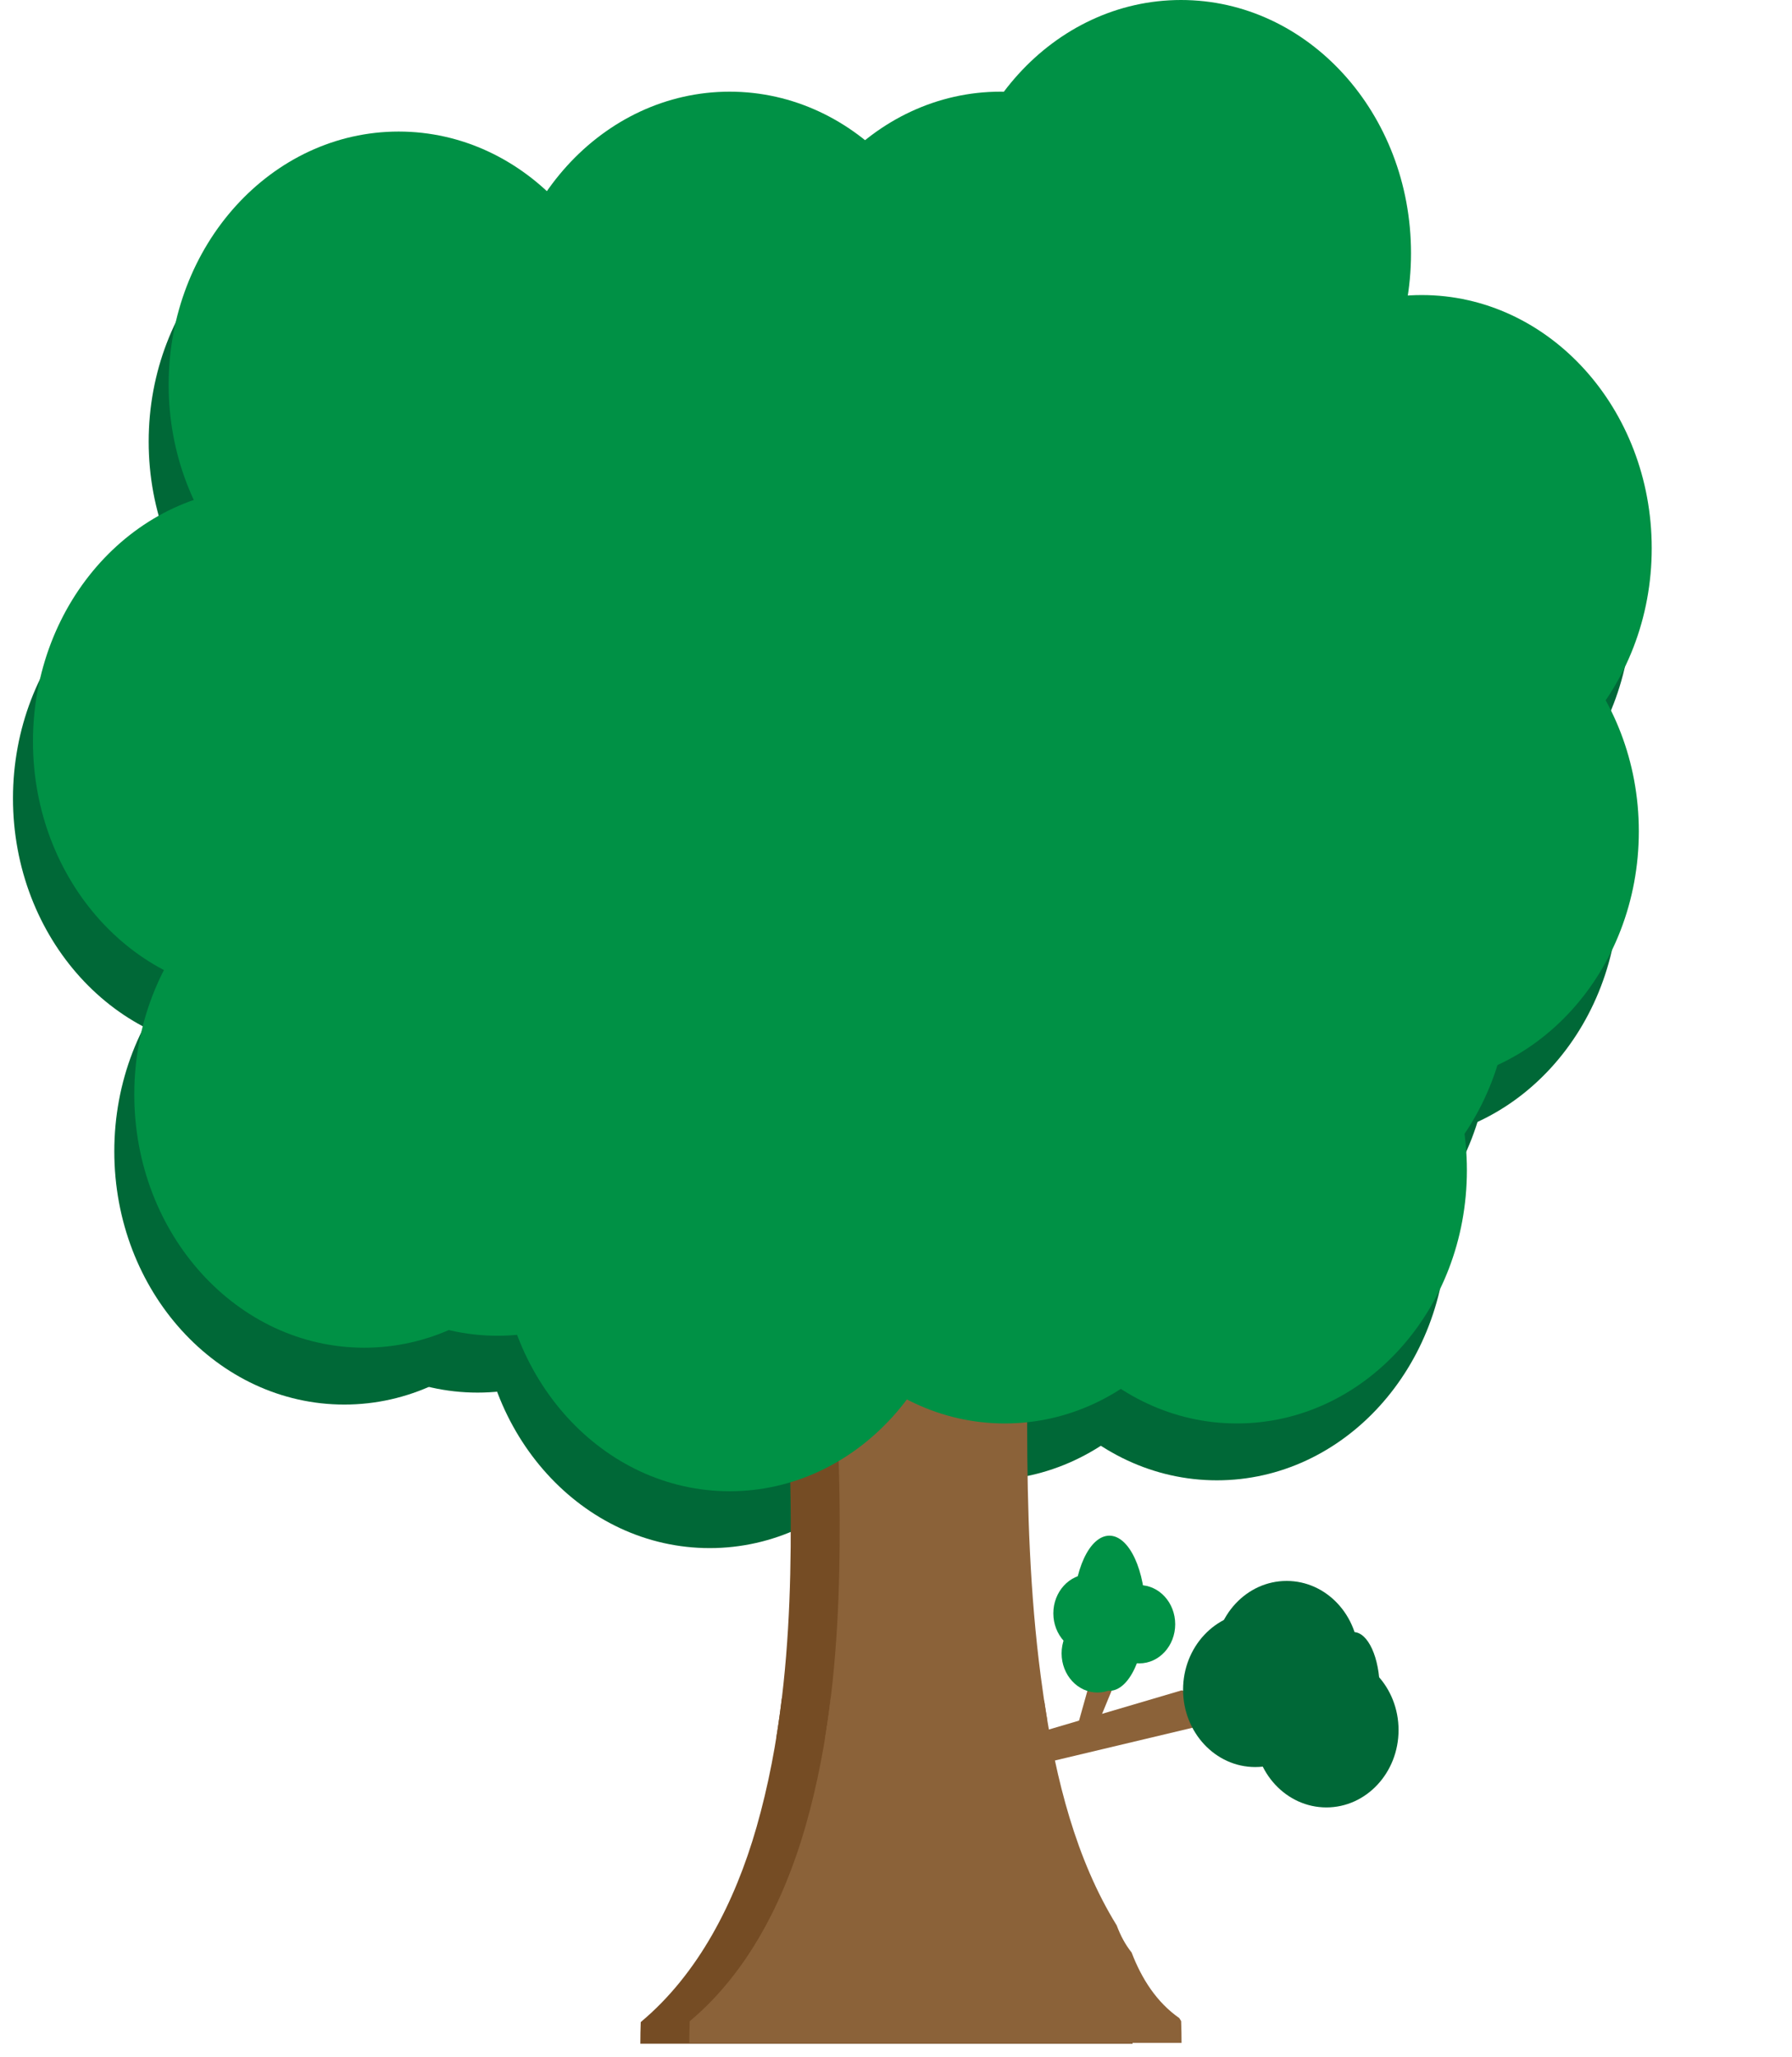 <?xml version="1.0" encoding="UTF-8"?><svg id="Layer_1" xmlns="http://www.w3.org/2000/svg" viewBox="0 0 610 700"><defs><style>.cls-1{fill:#006837;}.cls-2{fill:#009145;}.cls-3{fill:#8b6239;}.cls-4{fill:#754c24;}</style></defs><g><ellipse class="cls-1" cx="162.56" cy="387.76" rx="78.29" ry="86.17"/><ellipse class="cls-1" cx="127.44" cy="328.05" rx="78.29" ry="86.17"/><ellipse class="cls-1" cx="127.44" cy="242.57" rx="78.29" ry="86.17"/><ellipse class="cls-1" cx="241.58" cy="440.68" rx="78.29" ry="86.17"/><ellipse class="cls-1" cx="241.58" cy="136.72" rx="78.29" ry="86.17"/><ellipse class="cls-1" cx="162.56" cy="191" rx="78.29" ry="86.17"/><ellipse class="cls-1" cx="412.78" cy="191" rx="78.29" ry="86.17"/><ellipse class="cls-1" cx="333.76" cy="136.72" rx="78.29" ry="86.17"/><ellipse class="cls-1" cx="428.88" cy="353.83" rx="78.29" ry="86.17"/><ellipse class="cls-1" cx="447.9" cy="242.57" rx="78.29" ry="86.17"/><ellipse class="cls-1" cx="395.22" cy="105.52" rx="78.29" ry="86.17"/><ellipse class="cls-1" cx="472.78" cy="302.27" rx="78.29" ry="86.17"/><ellipse class="cls-1" cx="335.23" cy="417.61" rx="78.29" ry="86.17"/><ellipse class="cls-1" cx="216.7" cy="277.85" rx="78.29" ry="86.17"/><ellipse class="cls-1" cx="117.2" cy="391.83" rx="78.29" ry="86.17"/><ellipse class="cls-1" cx="128.9" cy="150.29" rx="78.29" ry="86.17"/><ellipse class="cls-1" cx="82.71" cy="271.69" rx="78.29" ry="86.17"/><ellipse class="cls-1" cx="351.32" cy="277.85" rx="78.29" ry="86.17"/><ellipse class="cls-1" cx="256.21" cy="310.41" rx="78.29" ry="86.17"/><ellipse class="cls-1" cx="273.77" cy="223.57" rx="78.29" ry="86.17"/><ellipse class="cls-1" cx="477.17" cy="205.93" rx="78.29" ry="86.17"/><ellipse class="cls-1" cx="414.24" cy="417.61" rx="78.29" ry="86.17"/></g><g><path class="cls-4" d="M332.97,485.68s0-.06,0-.1c0-4.83-.04-9.64-.42-14.42h-64.84c.81,15.34,1.4,30.69,1.46,46.06,.09,24.62-.94,49.68-4.91,74.09v89.72h75.49v-95.73c-.81-4.85-1.51-9.68-2.14-14.48-3.7-28.21-4.59-56.68-4.64-85.14Z"/><path class="cls-4" d="M385.38,688.1c-.21-.34-.42-.68-.62-1.02-7.68-5.36-12.8-13.35-16.23-22.32-2.15-2.69-3.77-5.73-5.07-9.22-13.92-22.52-20.69-49.84-24.68-76.41-11.17-8.54-23.74-13.34-37.03-13.34s-24.81,4.41-35.62,12.28c-1.79,14.85-4.53,29.53-8.62,43.8-7.33,25.56-19.8,49.91-39.4,66.28-.09,2.44-.14,4.9-.14,7.37h167.56c0-2.49-.05-4.96-.14-7.42Z"/></g><path class="cls-3" d="M349.64,485.38s0-.06,0-.1c0-4.83-.04-9.64-.42-14.42h-64.84c.81,15.34,1.4,30.69,1.46,46.06,.09,24.62-.94,49.68-4.91,74.09v89.72h75.49v-95.73c-.81-4.85-1.51-9.68-2.14-14.48-3.7-28.21-4.59-56.68-4.64-85.14Z"/><path class="cls-3" d="M402.05,687.81c-.21-.34-.42-.68-.62-1.02-7.68-5.36-12.8-13.35-16.23-22.32-2.15-2.69-3.77-5.73-5.07-9.22-13.92-22.52-20.69-49.84-24.68-76.41-11.17-8.54-23.74-13.34-37.03-13.34s-24.81,4.41-35.62,12.28c-1.79,14.85-4.53,29.53-8.62,43.8-7.33,25.56-19.8,49.91-39.4,66.28-.09,2.44-.14,4.9-.14,7.37h167.56c0-2.49-.05-4.96-.14-7.42Z"/><g><ellipse class="cls-2" cx="169.36" cy="368.41" rx="78.29" ry="86.17"/><ellipse class="cls-2" cx="134.24" cy="308.7" rx="78.29" ry="86.17"/><ellipse class="cls-2" cx="134.24" cy="223.22" rx="78.29" ry="86.17"/><ellipse class="cls-2" cx="248.38" cy="421.33" rx="78.29" ry="86.17"/><ellipse class="cls-2" cx="248.38" cy="117.37" rx="78.29" ry="86.17"/><ellipse class="cls-2" cx="169.36" cy="171.65" rx="78.29" ry="86.17"/><ellipse class="cls-2" cx="419.58" cy="171.65" rx="78.29" ry="86.17"/><ellipse class="cls-2" cx="340.56" cy="117.37" rx="78.29" ry="86.17"/><ellipse class="cls-2" cx="435.68" cy="334.48" rx="78.29" ry="86.17"/><ellipse class="cls-2" cx="454.7" cy="223.22" rx="78.29" ry="86.17"/><ellipse class="cls-2" cx="402.02" cy="86.17" rx="78.29" ry="86.17"/><ellipse class="cls-2" cx="479.57" cy="282.92" rx="78.29" ry="86.17"/><ellipse class="cls-2" cx="342.03" cy="398.26" rx="78.29" ry="86.17"/><ellipse class="cls-2" cx="223.5" cy="258.5" rx="78.29" ry="86.17"/><ellipse class="cls-2" cx="124" cy="372.48" rx="78.29" ry="86.17"/><ellipse class="cls-2" cx="135.7" cy="130.94" rx="78.29" ry="86.17"/><ellipse class="cls-2" cx="89.51" cy="252.34" rx="78.29" ry="86.17"/><ellipse class="cls-2" cx="358.12" cy="258.5" rx="78.29" ry="86.17"/><ellipse class="cls-2" cx="263.01" cy="291.06" rx="78.29" ry="86.17"/><ellipse class="cls-2" cx="280.57" cy="204.22" rx="78.29" ry="86.17"/><ellipse class="cls-2" cx="483.96" cy="186.58" rx="78.29" ry="86.17"/><ellipse class="cls-2" cx="421.04" cy="398.26" rx="78.29" ry="86.17"/></g><path class="cls-3" d="M309.77,610.87c-.54-2.62-1.09-5.24-1.63-7.86,31.36-9.25,62.73-18.5,94.09-27.75,8.33,2.55,16.66,5.11,24.99,7.66l-117.45,27.94Z"/><path class="cls-3" d="M372.44,589.87l-5.6-2.64c3.12-11.11,6.23-22.23,9.35-33.34,4.09-1.02,8.18-2.04,12.28-3.06l-16.03,39.04Z"/><ellipse class="cls-1" cx="427.29" cy="575.03" rx="24.57" ry="26.33"/><ellipse class="cls-1" cx="437.97" cy="564.35" rx="24.57" ry="26.33"/><ellipse class="cls-1" cx="451.5" cy="588.77" rx="24.57" ry="26.33"/><ellipse class="cls-2" cx="377.64" cy="549.02" rx="12.25" ry="26.4"/><ellipse class="cls-2" cx="370.77" cy="549.05" rx="12.21" ry="13.32"/><ellipse class="cls-2" cx="373.58" cy="562.68" rx="12.21" ry="13.32"/><ellipse class="cls-2" cx="387.83" cy="552.76" rx="12.21" ry="13.32"/><ellipse class="cls-1" cx="460.76" cy="574.96" rx="8.9" ry="19.53"/></svg>